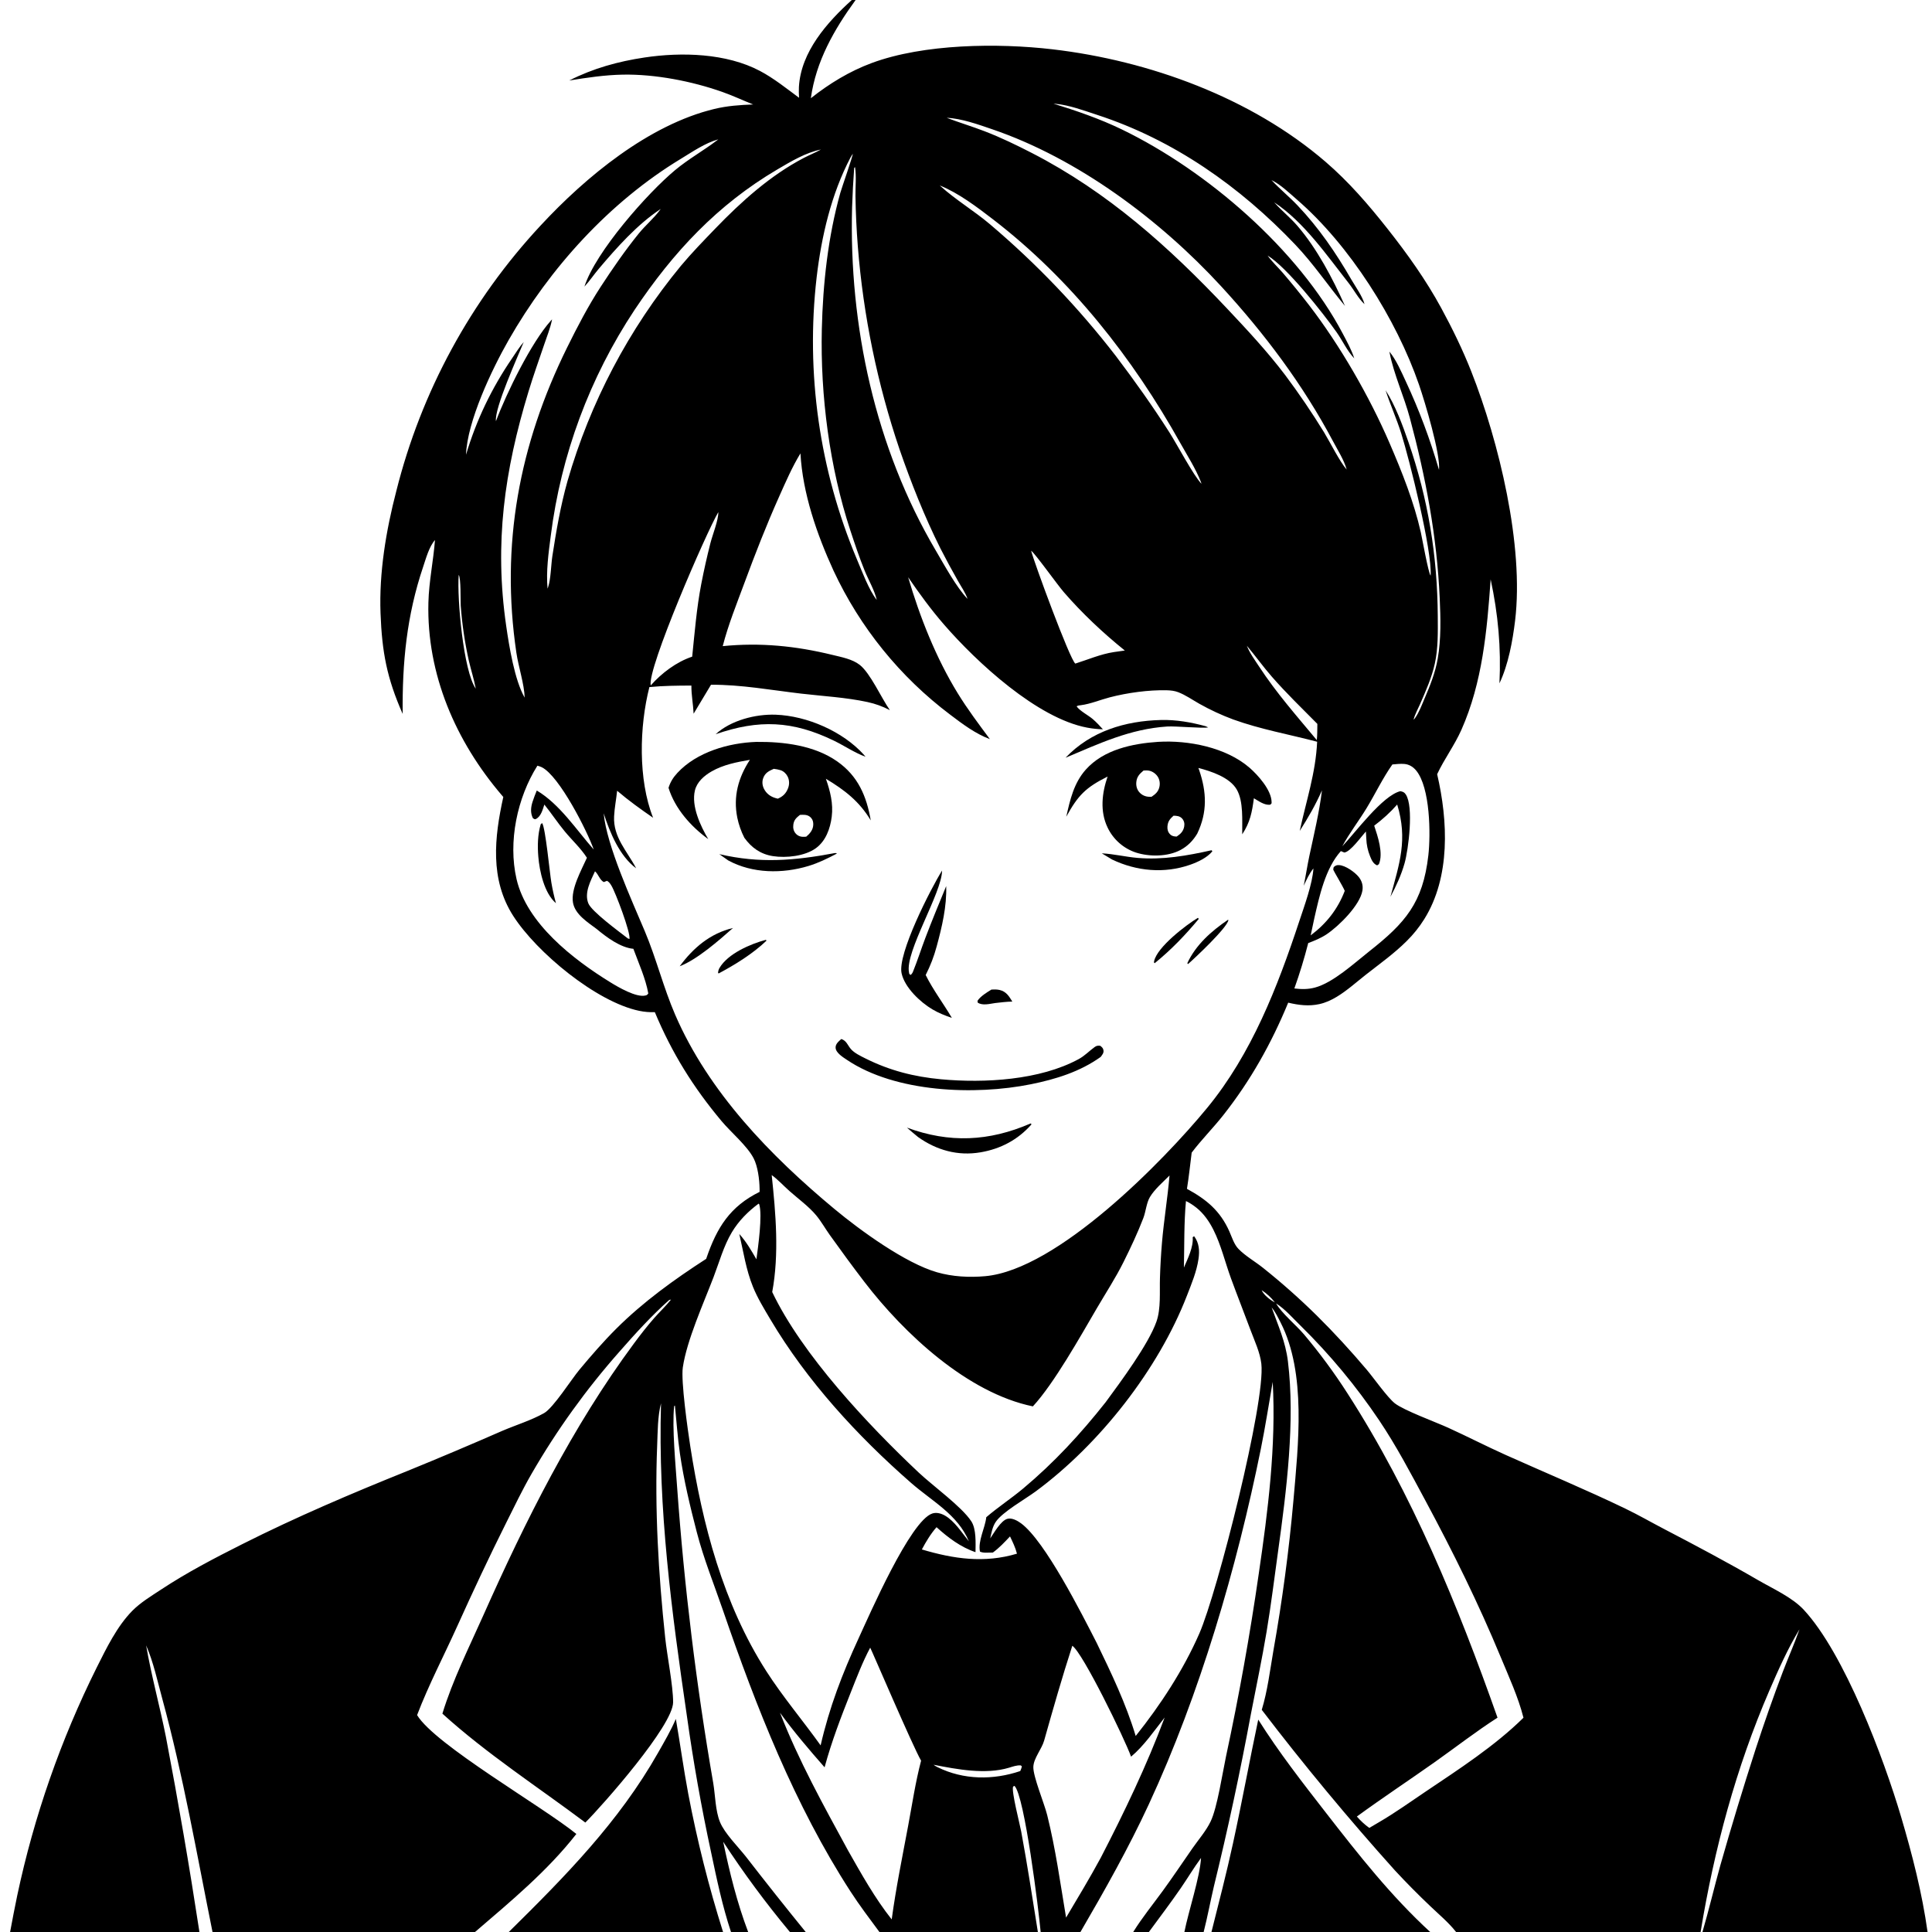 <svg version="1.1" xmlns="http://www.w3.org/2000/svg" style="display: block;" viewBox="0 0 2048 2048" width="1024" height="1024">
<path transform="translate(0,0)" fill="rgb(255,255,255)" d="M 0 0 L 0 2048 L 2048 2048 L 2048 0 L 0 0 z"/>
<path transform="translate(0,0)" fill="rgb(0,0,0)" d="M 902.953 0 L 906.982 0 C 884.075 31.515 864.983 64.946 859.53 104.12 C 879.091 88.605 900.654 75.472 924.154 66.771 C 979.228 46.38 1057.64 45.508 1115.57 52.254 C 1218.11 64.197 1326.27 103.577 1405.17 171.554 C 1429.81 192.78 1450.66 216.949 1470.75 242.411 C 1491.81 269.099 1511.51 296.622 1527.77 326.548 C 1539.54 348.195 1550.63 370.974 1559.66 393.902 C 1588.85 468.01 1615.67 578.314 1606.05 657.991 C 1603.46 679.368 1598.83 704.764 1589.48 724.339 C 1591.29 686.432 1588.1 651.257 1580.15 614.124 C 1576.33 668.233 1571.47 723.376 1549.15 773.64 C 1541.84 790.096 1530.98 804.547 1523.44 820.68 C 1535 870.293 1537.66 929.648 1509.77 974.342 C 1504.46 982.831 1498.17 990.664 1491.03 997.677 C 1477.94 1010.73 1462.57 1021.69 1448.05 1033.07 C 1437.98 1040.97 1427.98 1050.04 1417.02 1056.66 C 1411.23 1060.15 1405.24 1062.92 1398.6 1064.39 C 1387.44 1066.86 1376.53 1065.48 1365.55 1062.86 C 1347.72 1106.04 1325.85 1145.14 1296.88 1181.95 C 1286.13 1195.61 1273.68 1208.02 1263.23 1221.84 C 1261.61 1234.62 1260.27 1247.51 1258.22 1260.22 C 1278.95 1271.49 1293.46 1283.48 1303.23 1305.48 C 1305.94 1311.59 1308.08 1318.98 1312.8 1323.86 C 1320.22 1331.52 1330.7 1337.4 1339.06 1344.13 C 1358.83 1359.91 1377.76 1376.71 1395.78 1394.47 C 1414.11 1412.58 1432.08 1432.2 1448.73 1451.88 C 1456.09 1460.58 1470.71 1481.36 1478.57 1487.57 C 1487.97 1494.99 1521.84 1507.43 1534.81 1513.32 C 1555.38 1522.67 1575.45 1533.04 1596.07 1542.29 C 1638.21 1561.19 1681.15 1579.07 1722.74 1599.1 C 1736.87 1605.9 1750.42 1613.74 1764.31 1620.98 C 1797.8 1638.43 1831.05 1656.07 1863.71 1675.04 C 1879.35 1684.12 1899.72 1693.17 1912.01 1706.38 C 1955.14 1752.76 1996.92 1863.98 2015.27 1926.02 C 2027.05 1965.86 2037.57 2006.81 2043.3 2048 L 1804.67 2048 C 1811.49 2024.71 1817.06 2000.96 1823.56 1977.57 C 1835.29 1936.26 1847.77 1895.17 1860.98 1854.31 C 1869.93 1826.88 1879.55 1799.36 1889.79 1772.38 C 1895.55 1757.23 1902.17 1742.43 1907.53 1727.13 C 1895.19 1747.51 1885.12 1770.02 1875.69 1791.85 C 1840.25 1873.92 1817.18 1959.89 1802.7 2048 L 1543.51 2048 C 1535.7 2038 1525.44 2029.48 1516.25 2020.71 C 1503.3 2008.43 1490.75 1995.73 1478.61 1982.65 C 1429.33 1927.83 1382.27 1871.06 1337.52 1812.49 C 1343.64 1792.39 1346.27 1770.57 1349.83 1749.87 C 1359.24 1697.05 1366.34 1643.85 1371.1 1590.42 C 1376.16 1531.86 1385.02 1455.6 1357.49 1401.93 C 1354.71 1396.52 1351.91 1390.6 1348 1385.96 L 1346.62 1384.5 L 1346.18 1383.01 L 1346.62 1384.5 L 1348 1385.96 C 1354.98 1405.48 1362.65 1422.05 1365.24 1443.01 C 1373.07 1506.44 1363.7 1580.5 1354.93 1643.56 C 1350.95 1672.26 1347.41 1701.12 1342.64 1729.7 C 1337.77 1758.88 1331.61 1787.95 1326 1817 C 1314.64 1878.34 1301.54 1939.33 1286.71 1999.92 C 1282.96 2015.89 1279.98 2032.12 1275.92 2048 L 1255.5 2048 C 1259.92 2025.71 1271.96 1989.99 1273.15 1969.51 L 1273.75 1969.01 L 1273.15 1969.51 C 1265.51 1979.83 1258.9 1991.02 1251.61 2001.6 C 1240.77 2017.33 1229.17 2032.6 1217.87 2048 L 1201.25 2048 C 1210.54 2033.04 1221.99 2018.91 1232.39 2004.67 C 1243.3 1989.73 1253.47 1974.45 1264.04 1959.28 C 1270.4 1950.14 1278.55 1940.81 1283.34 1930.78 C 1290.39 1916.02 1295.8 1879.96 1299.6 1861.98 C 1313.37 1797.89 1324.95 1733.35 1334.3 1668.47 C 1344.13 1601.5 1352.85 1532.65 1349.13 1464.89 C 1344.97 1488.53 1341.34 1512.23 1336.57 1535.76 C 1311.03 1661.91 1271.97 1795.75 1217.78 1912.67 C 1196.21 1959.21 1171.12 2003.71 1145.32 2048 L 1103.14 2048 C 1101.19 2025.97 1086.13 1903.29 1075.39 1893.09 L 1073.95 1893.86 C 1071.91 1898.52 1081.08 1933.75 1082.48 1941.31 C 1089.05 1976.72 1094.49 2012.44 1100.19 2048 L 932.235 2048 C 921.783 2033.89 911.135 2019.83 901.587 2005.08 C 842.449 1913.73 801.58 1809.44 766.35 1706.93 C 756.827 1679.22 746.053 1652.75 738.644 1624.24 C 731.568 1597.01 724.808 1568.75 720.748 1540.88 C 718.282 1523.96 717.197 1506.93 715.447 1489.93 L 714.624 1490.65 C 712.225 1512.82 716.29 1554.44 717.842 1577.37 C 725.368 1682.24 738.132 1786.66 756.087 1890.25 C 758.257 1903.19 758.286 1919.36 763.231 1931.49 C 768.109 1943.47 782.401 1957.58 790.734 1968.18 C 811.532 1995.04 832.65 2021.65 854.087 2048 L 837.324 2048 C 811.74 2017.2 788.497 1985.86 766.604 1952.32 C 773.507 1985.19 781.18 2016.54 793.086 2048 L 774.879 2048 C 765.632 2020.02 759.882 1992.37 753.805 1963.6 C 743.45 1915.68 734.881 1867.39 728.116 1818.84 C 711.928 1708.25 697.386 1599.64 700.703 1487.52 C 697.078 1501.66 697.223 1517.51 696.633 1532 C 693.88 1599.62 698.002 1668.94 705.149 1736.21 C 707.188 1755.4 713.544 1786.88 713.534 1804.46 C 713.521 1829.09 639.045 1913.42 620.486 1931.98 C 569.786 1893.99 516.009 1859.16 468.955 1816.53 C 479.838 1780.91 497.263 1746.19 512.427 1712.15 C 556.818 1612.49 606.818 1512.2 671.932 1424.26 C 678.788 1415 685.934 1405.76 693.548 1397.11 C 699.364 1390.51 705.832 1384.48 711.319 1377.59 L 709.398 1378.02 C 690.523 1394.85 673.345 1413.77 656.684 1432.77 C 621.331 1472.74 590.086 1516.17 563.42 1562.4 C 553.755 1579.17 545.356 1596.68 536.699 1613.99 C 518.51 1650.36 501.374 1686.92 484.646 1723.97 C 470.533 1755.23 454.359 1786.05 442.136 1818.07 C 461.093 1849.5 575.369 1915.11 610.957 1944.08 C 580.138 1983.51 541.28 2015.57 503.549 2048 L 225.277 2048 C 208.687 1965.75 194.183 1881.87 172.069 1800.91 C 166.97 1782.24 162.656 1761.89 154.905 1744.16 C 160.506 1776.63 169.449 1808.88 175.892 1841.26 C 189.013 1909.94 200.854 1978.87 211.408 2048 L 10.718 2048 C 13.089 2035.06 15.61 2022.15 18.277 2009.26 C 36.069 1925.44 64.4 1844.21 102.594 1767.5 C 112.851 1747.07 124.062 1723.93 140.214 1707.56 C 148.963 1698.7 160.334 1691.86 170.697 1685.03 C 198.214 1666.87 227.094 1651.83 256.505 1637.02 C 314.019 1608.06 372.234 1583.28 431.939 1559.25 C 465.671 1545.49 499.226 1531.3 532.597 1516.69 C 547.114 1510.5 562.921 1505.69 576.67 1498.01 C 586.499 1492.52 605.695 1462.15 614.33 1451.81 C 626.715 1436.98 639.503 1422.21 653.185 1408.56 C 681.681 1380.11 714.857 1356.21 748.582 1334.43 L 748.843 1333.66 C 759.954 1301.2 773.854 1278.89 805.225 1263.43 C 805.232 1262.3 805.207 1261.17 805.191 1260.03 C 805.052 1250.45 803.319 1236.39 798.845 1227.8 C 791.937 1214.53 774.931 1200.39 764.978 1188.52 C 734.878 1152.63 712.182 1116.11 694.171 1072.96 C 688.526 1073.11 683.1 1072.68 677.578 1071.53 C 632.172 1062.07 568.994 1009.76 544.059 970.921 C 519.145 932.114 524.07 887.593 533.523 844.826 L 532.068 843.134 C 483.129 785.942 452.177 714.752 454.125 638.682 C 454.697 616.341 459.391 594.64 461.095 572.463 L 461.749 572.005 L 461.095 572.463 C 454.855 579.504 451.547 591.958 448.577 600.763 C 431.107 652.566 426.293 702.4 426.864 756.807 C 410.069 718.736 404.936 691.3 403.378 650.023 C 401.756 607.005 409.24 562.244 420.064 520.697 C 446.435 415.318 499.128 318.36 573.205 238.907 C 620.934 187.432 687.796 132.227 757.245 115.486 C 770.899 112.194 784.379 111.25 798.346 110.736 C 787.429 106.372 776.76 101.357 765.664 97.439 C 733.408 86.051 694.377 78.487 660.252 79.118 C 641.093 79.473 622.29 82.284 603.418 85.335 C 628.722 72.442 655.256 65.143 683.237 60.948 C 722.393 55.078 769.878 56.285 805.646 75.229 C 820.355 83.02 833.672 93.762 847.038 103.643 C 846.797 99.8 846.662 95.841 846.891 91.992 C 849.094 54.834 876.776 23.649 902.953 0 z M 1003 124.248 L 1003.55 124.894 C 1016.88 129.944 1030.54 134.052 1043.84 139.17 C 1060.94 145.75 1077.6 153.828 1093.88 162.204 C 1174.23 203.535 1239.01 261.611 1300.52 326.832 C 1321.98 349.583 1343.42 372.616 1362.33 397.561 C 1376.98 417.139 1390.73 437.38 1403.52 458.219 C 1410.02 468.913 1420.13 489.334 1427.53 497.758 L 1428.2 499.517 L 1428.99 500.995 L 1428.2 499.517 L 1427.53 497.758 C 1424.82 487.743 1418.08 477.245 1413.19 468.027 C 1381.21 407.747 1340.35 353.327 1294.24 303.234 C 1229.66 233.077 1142.63 167.991 1051.78 137.016 C 1036.93 131.953 1019.27 125.548 1003.55 124.894 L 1003 124.248 z M 761.44 147.732 C 747.413 151.569 734.191 160.812 721.835 168.292 C 646.166 214.101 582.838 284.024 539.078 360.65 C 521.179 391.991 495.285 446.716 493.996 482.032 C 504.988 445.167 521.133 411.607 542.795 379.867 C 546.688 374.163 550.611 367.719 555.174 362.564 C 549.031 377.538 523.884 433.015 525.736 446.437 C 536.904 416.662 563.128 363.096 583.919 339.964 C 584.346 339.488 584.784 339.023 585.217 338.553 C 585.153 338.875 585.093 339.198 585.025 339.519 C 583.205 348.142 579.777 356.671 576.941 365.014 C 571.286 381.643 565.349 398.25 560.241 415.055 C 534.593 499.423 523.911 575.856 536.573 663.412 C 539.666 684.796 545.509 721.162 556.172 739.52 L 556.761 739.995 L 556.172 739.52 C 555.795 725.41 549.595 706.862 547.385 691.949 C 530.427 577.535 550.344 471.356 601.162 368.394 C 611.986 346.464 623.441 324.443 636.806 303.922 C 649.236 284.838 662.804 265.211 677.149 247.498 C 684.24 238.743 693.201 231.411 699.811 222.311 C 700 222.05 700.183 221.785 700.368 221.522 L 700.898 221.005 L 700.368 221.522 C 675.517 237.902 653.791 262.397 634.683 284.986 C 629.539 291.068 624.917 298.035 619.517 303.803 C 631.35 266.937 686.242 204.786 715.693 180.285 C 729.791 168.556 745.471 159.861 759.943 148.88 L 761.44 147.732 L 761.995 147.209 L 761.44 147.732 z M 870.204 158.502 C 854.13 161.704 838.169 171.302 824.174 179.534 C 760.462 217.014 713.598 267.341 672.742 328.38 C 625.057 400.323 594.63 482.308 583.835 567.942 C 581.475 586.162 578.739 605.632 580.451 623.976 C 580.628 623.486 580.814 623 580.983 622.507 C 583.954 613.854 584.054 599.034 585.528 589.441 C 589.631 562.735 594.229 536.058 601.554 510.019 C 625.594 426.56 666.488 348.915 721.709 281.878 C 733.165 268.173 745.701 255.298 758.094 242.439 C 785.735 213.757 816.619 185.876 852.159 167.362 C 858.069 164.283 864.443 161.765 870.204 158.502 L 871.25 158.212 L 870.204 158.502 z M 1345.24 189.005 L 1346.51 190.641 L 1347.81 190.891 C 1356.53 200.294 1366.56 208.425 1375.4 217.717 C 1397.99 241.471 1416.17 268.105 1432.53 296.413 C 1436.79 303.775 1444.34 314.215 1446.44 322.395 C 1440.1 316.679 1435.19 307.187 1429.82 300.346 C 1406.8 271.053 1382.07 235.058 1350.7 214.482 L 1350.18 214.005 L 1350.7 214.482 L 1351.27 215.122 C 1358.85 223.565 1367.83 230.722 1375.23 239.325 C 1396.24 263.738 1412.59 294.98 1425.73 324.294 C 1407.76 302.697 1392.48 279.763 1372.99 259.281 C 1314.38 197.694 1244.25 148.282 1163.09 121.795 C 1149.17 117.251 1133.3 111.307 1118.71 110.03 C 1118.31 109.995 1117.9 109.978 1117.5 109.943 C 1117.23 109.92 1116.97 109.887 1116.7 109.859 C 1141.58 117.596 1165.75 125.862 1189.24 137.23 C 1279.35 180.832 1376.44 264.461 1423.41 353.715 C 1427.73 361.928 1432.79 371.05 1435.56 379.867 C 1428.01 372.008 1423.14 361.095 1416.86 352.182 C 1402.49 331.818 1363.91 283.027 1343.71 270.903 L 1343.19 270.553 L 1342.45 268.63 L 1341.01 268.16 L 1342.45 268.63 L 1343.19 270.553 L 1343.71 270.903 C 1348.43 277.5 1354.53 283.136 1359.85 289.263 C 1369.32 300.326 1378.51 311.622 1387.42 323.141 C 1420.38 365.938 1451.7 420.316 1473.12 470.006 C 1486.16 500.256 1498.9 532.188 1506.15 564.402 C 1507.58 570.756 1514.05 607.22 1516.52 610.233 C 1518.29 583.672 1493.91 486.681 1485.4 459.556 C 1480.53 444.013 1473.79 429.152 1468.77 413.694 C 1479.17 429.857 1486.67 450.315 1492.96 468.471 C 1513.92 529.041 1523.71 589.094 1524.1 653.231 C 1524.2 669.829 1524.56 687.034 1521 703.316 C 1517.74 718.253 1511.44 732.343 1505.36 746.305 C 1503.09 751.528 1499.76 757.398 1498.45 762.901 L 1497.81 764.458 L 1496.61 766.588 L 1495.77 767.155 L 1495.01 768.995 L 1495.77 767.155 L 1496.61 766.588 L 1497.81 764.458 L 1498.45 762.901 C 1499.15 762.243 1499.4 762.06 1500.03 761.171 C 1504.3 755.15 1507.12 747.426 1510 740.682 C 1515.95 726.782 1521.4 713.305 1524.03 698.329 C 1527.71 677.369 1527.11 655.162 1526.15 633.956 C 1523.22 568.768 1511.4 506.013 1494.5 443.066 C 1488.29 419.913 1477.6 397.157 1473.01 373.749 C 1472.94 373.395 1472.88 373.039 1472.82 372.684 C 1480.17 381.734 1485.23 393.59 1490.13 404.118 C 1504.6 435.168 1515.79 465.257 1525.43 498.106 C 1527.09 481.443 1510.54 426.155 1504.25 407.913 C 1480.28 338.353 1430.57 259.744 1374.86 211.621 C 1366.75 204.616 1357.46 195.578 1347.81 190.891 L 1346.51 190.641 L 1345.24 189.005 z M 994.005 195.217 L 995.066 195.943 L 996.23 196.623 C 996.462 196.838 996.692 197.055 996.926 197.267 C 1013.03 211.835 1032.51 223.442 1049.25 237.591 C 1098.68 279.45 1143.55 326.42 1183.11 377.717 C 1202.8 403.733 1221.95 430.65 1239.5 458.163 C 1247.38 470.51 1265.3 504.335 1273.6 512.815 L 1274.28 514.349 L 1274.87 514.995 L 1274.28 514.349 L 1273.6 512.815 C 1273.38 511.939 1273.35 511.734 1272.97 510.774 C 1267.46 496.73 1258.66 483.027 1251.3 469.856 C 1200.71 379.322 1135.26 296.09 1052.74 232.592 C 1035.97 219.694 1015.9 204.443 996.23 196.623 L 995.066 195.943 L 994.005 195.217 z M 905.465 178 C 904.442 191.85 903.705 205.72 903.254 219.601 C 899.799 345.233 927.856 474.931 992.002 583.636 C 1001.2 599.228 1013.42 621.963 1025.61 634.856 L 1026.26 636.374 L 1026.88 636.995 L 1026.26 636.374 L 1025.61 634.856 C 1023.52 628.401 1018.78 621.701 1015.45 615.75 C 1008.99 604.403 1002.79 592.913 996.841 581.288 C 979.993 547.606 965.9 511.981 953.582 476.421 C 929.991 406.784 915.127 334.49 909.33 261.194 C 907.941 243.479 907.105 225.724 906.822 207.957 C 906.658 198.046 907.927 186.885 906.357 177.154 L 905.465 178 z M 901.674 166.748 C 881.181 205.678 870.812 250.445 865.673 293.945 C 853.97 395.563 868.652 498.482 908.304 592.774 C 913.831 605.632 920.845 625.115 929.384 635.934 L 929.936 636.995 L 929.384 635.934 C 927.072 625.677 920.621 614.867 916.614 605.002 C 910.956 591.071 906.153 576.697 901.448 562.42 C 879.371 495.427 869.536 419.417 871.166 348.997 C 872.281 300.858 877.755 250.804 890.796 204.346 C 892.179 199.418 904.463 164.278 903.962 163.051 L 901.674 166.748 z M 1321.19 684.005 L 1321.74 684.533 C 1324.7 692.24 1330.11 699.55 1334.62 706.45 C 1353.11 734.73 1374.35 758.678 1395.87 784.538 C 1396.47 778.882 1396.33 773.049 1396.45 767.359 C 1380.17 750.909 1363.39 734.704 1348.16 717.261 C 1338.94 706.696 1330.77 695.256 1321.74 684.533 L 1321.19 684.005 z M 486.248 609.4 C 484.375 634.416 491.229 711.442 504.34 730.008 L 504.721 731.164 L 504.34 730.008 C 502.501 720.15 499.291 710.298 497.017 700.498 C 492.717 681.231 489.835 661.674 488.395 641.986 C 488.025 636.129 488.744 612.884 486.248 609.4 z M 1049.3 783.496 C 1033.98 777.811 1020.22 767.416 1007.29 757.619 C 954.124 717.603 911.618 665.122 883.52 604.801 C 865.957 566.487 850.861 523.035 848.506 480.615 C 839.691 495.113 833.01 510.571 826.092 526.024 C 812.511 556.364 800.503 587.141 788.984 618.31 C 780.924 640.117 771.888 662.422 766.129 684.93 C 806.079 680.949 843.648 684.744 882.498 694.244 C 891.998 696.567 903.575 698.672 911.399 704.83 C 922.636 713.673 934.182 739.748 943.282 752.771 C 935.52 748.761 928.05 746.024 919.498 744.175 C 896.66 739.237 872.275 737.96 849.059 735.238 C 817.675 731.558 785.281 725.633 753.692 725.869 C 747.617 736.136 741.476 746.364 735.269 756.552 C 734.809 746.599 732.796 736.662 732.908 726.732 C 718.147 726.764 703.077 726.904 688.384 728.322 C 677.703 770.071 676.323 826.447 692.301 866.861 C 679.108 857.796 666.364 848.636 654.179 838.221 C 653.252 847.22 651.419 856.317 650.967 865.321 C 649.852 887.511 664.748 902.149 674.358 920.428 C 656.732 907.533 646.365 882.209 639.909 862.093 C 643.041 896.259 669.556 953.955 683.532 987.173 C 695.739 1016.19 703.247 1046.83 715.714 1075.67 C 751.211 1157.78 816.737 1225.2 884.593 1281.62 C 911.823 1304.26 959.761 1339.09 993.383 1348.7 C 1009.79 1353.39 1027.57 1354.33 1044.5 1352.79 C 1120.7 1345.84 1232.77 1231.46 1279.7 1174.36 C 1326.8 1117.04 1354.24 1046.24 1377.28 976.584 C 1382.49 960.856 1391.38 936.647 1392.28 920.568 L 1392.77 920.005 L 1392.28 920.568 C 1387.81 926.058 1384.97 932.597 1381.98 938.949 C 1384.18 928.37 1385.76 917.664 1388.02 907.088 C 1392.96 883.995 1398.46 861.263 1401.35 837.782 C 1394.65 853.069 1386.68 866.777 1377.76 880.832 C 1384.68 848.77 1394.69 819.463 1396.22 786.281 C 1366.44 778.444 1336.31 773.157 1307.22 762.654 C 1294.88 758.074 1282.91 752.529 1271.44 746.07 C 1264.08 741.917 1256.71 736.712 1248.82 733.707 C 1245.13 732.304 1241.02 731.831 1237.1 731.727 C 1217.73 731.214 1194.91 734.37 1176.29 739.239 C 1166.25 741.866 1155.94 746.237 1145.68 747.559 C 1143.74 747.81 1142.93 747.739 1141.24 748.742 C 1144.54 753.554 1153.6 758.206 1158.25 762.144 C 1162.16 765.457 1165.67 769.34 1169.15 773.102 C 1163.56 772.95 1158 772.359 1152.51 771.334 C 1099.71 761.542 1035.51 702.213 1000.65 662.006 C 986.83 646.072 974.582 629.276 962.674 611.888 C 975.049 654.044 992.224 697.464 1015.29 734.987 C 1025.63 751.801 1037.55 767.653 1049.3 783.496 z M 1337.05 1367.13 L 1337.41 1367.64 C 1339.59 1372.76 1346.5 1378.09 1351.43 1380.64 L 1352.21 1381.14 L 1352.7 1381.69 C 1358.74 1392.21 1373.79 1404.54 1382.22 1414.43 C 1398.97 1434.29 1414.4 1455.22 1428.43 1477.09 C 1497.1 1583.68 1545.34 1701.64 1587.43 1820.8 C 1564.54 1835.48 1543.04 1852.24 1520.85 1867.94 C 1493.46 1887.3 1465.41 1905.82 1438.33 1925.6 C 1442.44 1930.22 1446.5 1934.05 1451.51 1937.66 L 1462.11 1931.42 C 1478.89 1921.64 1494.97 1910.09 1511.08 1899.26 C 1546.34 1875.54 1584.63 1850.78 1614.94 1820.86 C 1609.46 1799.16 1599.46 1777.47 1590.89 1756.77 C 1567.15 1699.47 1540.28 1645.2 1510.95 1590.61 C 1495.5 1561.87 1480.16 1532.63 1461.93 1505.54 C 1437.64 1469.41 1409.75 1435.83 1378.68 1405.32 C 1370.84 1397.71 1361.99 1387.41 1352.7 1381.69 L 1352.21 1381.14 L 1351.43 1380.64 C 1347.54 1375.53 1342.8 1371.13 1337.41 1367.64 L 1337.05 1367.13 z M 989.005 1870.19 L 989.619 1870.7 C 990.954 1871.72 992.295 1872.52 993.807 1873.26 C 1021.48 1886.94 1052.9 1887.07 1081.52 1877.39 C 1082.31 1875.76 1082.79 1874.22 1083.25 1872.46 L 1082.05 1871.39 C 1077.75 1871.09 1073.69 1872.62 1069.61 1873.85 C 1044.81 1881.34 1014.45 1875.58 989.619 1870.7 L 989.005 1870.19 z M 761.464 542.849 C 748.621 564.577 685.937 708.971 689.771 726.61 C 701.19 713.6 717.165 701.563 733.747 696.083 C 736.387 670.396 738.458 644.492 743.352 619.111 C 746.167 604.585 749.401 590.144 753.052 575.805 C 755.366 566.7 761.559 551.587 761.464 542.849 z M 1093.04 583.741 C 1095.8 595.162 1134.2 699.487 1139.89 703.429 C 1153.37 699.175 1166.71 693.379 1180.74 691.229 L 1192.36 689.585 C 1169.31 671.004 1147.12 650.157 1127.73 627.758 C 1120.72 619.666 1097.49 587.017 1093.04 583.741 z M 930.352 638.5 L 931.091 638.5 L 930.352 638.5 z M 505.38 733.5 L 506.364 733.5 L 505.38 733.5 z M 1475.98 810.349 C 1465.7 824.881 1457.82 841.608 1448.53 856.844 C 1440.27 870.388 1430.38 883.172 1422.88 897.114 C 1436.83 882.459 1465.49 843.357 1484.42 838.677 C 1487.17 839.309 1488.51 839.645 1490.16 842.085 C 1498.82 854.947 1493.01 900.58 1488.9 915.127 C 1485.42 927.456 1479.95 939.386 1473.91 950.654 C 1483.54 915.27 1492.41 889.923 1481.08 852.842 C 1473.61 861.352 1465.72 868.406 1456.72 875.247 C 1460.46 886.58 1466.59 904.397 1461.7 916.047 L 1459.81 917.333 C 1455.53 915.527 1453.96 911.637 1452.27 907.493 C 1449.84 901.507 1448.58 895.456 1448.33 889.019 C 1448.23 886.48 1448.04 883.939 1447.91 881.401 C 1443.21 886.538 1431.47 903.07 1425.02 903.716 L 1421.38 902.189 C 1404.9 920.485 1398.53 950.105 1393.22 973.458 L 1389.37 991.529 C 1405.98 979.127 1418.06 963.783 1425.49 944.378 C 1423.86 940.083 1413.61 923.174 1413.39 922.077 C 1413.21 921.115 1413.65 920.134 1413.78 919.163 C 1415.83 917.458 1416.79 916.927 1419.53 917.059 C 1426.22 917.381 1436.3 924.601 1440.29 929.593 C 1443.65 933.791 1445.11 938.684 1444.23 944.016 C 1441.68 959.572 1419.23 981.706 1406.33 990.339 C 1400.25 994.406 1393.6 997.14 1386.77 999.697 C 1382.62 1015.95 1377.72 1032.01 1372.07 1047.81 C 1379.57 1048.7 1386.49 1048.84 1393.9 1046.85 C 1413.31 1041.64 1435.48 1021.05 1451.41 1008.5 C 1489.64 978.363 1508.36 957.077 1514.11 906.686 C 1516.64 884.492 1516.14 834.89 1501.18 816.772 C 1497.95 812.858 1493.75 810.255 1488.64 809.82 C 1484.48 809.466 1480.14 809.986 1475.98 810.349 z M 569.659 811.678 C 548.242 845.72 538.417 892.201 547.535 931.784 C 558.377 978.848 607.41 1016.86 646.928 1041.23 C 655.054 1046.24 674.637 1057.82 684.373 1055.23 C 686.146 1054.76 686.104 1054.45 687.218 1053.15 C 684.479 1037.46 676.917 1020.84 671.398 1005.78 C 657.713 1004.53 642.956 993.506 632.488 984.78 C 623.027 977.673 609.581 969.349 607.395 956.856 C 604.879 942.476 616.341 922.297 622.161 909.268 C 615.62 899.094 606.463 890.731 598.761 881.437 C 591.12 872.218 584.544 862.167 577.035 852.861 C 575.303 858.125 573.558 865.36 568.173 868.126 C 566.726 868.869 566.147 868.009 564.912 867.332 C 562.056 861.706 562.665 855.622 564.592 849.756 C 565.91 845.774 567.384 841.844 569.011 837.977 C 593.386 852.461 610.955 879.643 629.39 900.548 C 622.433 880.818 592.996 822.682 574.33 813.309 C 572.859 812.57 571.241 812.105 569.659 811.678 z M 630.718 923.627 C 626.101 933.687 619.222 946.213 623.602 957.455 C 627.02 966.227 656.349 987.581 665.509 994.756 L 667.256 995.375 C 668.736 988.997 652.424 945.833 648.093 938.743 C 646.813 936.646 645.661 934.954 643.491 933.708 L 640.033 935.033 C 635.606 932.705 634.413 926.817 630.718 923.627 z M 818.037 1245.6 C 822.308 1286.21 826.103 1329.26 818.579 1369.6 C 850.16 1435.92 920.471 1510.73 973.895 1560.99 C 989.098 1575.29 1019.27 1596.95 1029.59 1612.59 C 1035.01 1620.81 1034.19 1635.75 1034.07 1645.35 C 1018.47 1640.13 1004.9 1629.87 992.775 1618.88 C 986.621 1625.84 981.557 1634.3 977.203 1642.49 C 1011.02 1652.53 1043.41 1657.3 1078.02 1646.96 C 1076.37 1640.46 1073.54 1634.69 1070.66 1628.66 C 1064.95 1634.72 1059.21 1640.87 1052.45 1645.79 C 1048.27 1645.62 1042.36 1646.63 1038.79 1644.73 C 1036.49 1633.35 1044.24 1619.8 1045.49 1608.31 C 1058.01 1597.56 1071.87 1588.52 1084.54 1577.93 C 1117.48 1550.38 1145.45 1520.03 1172.04 1486.39 C 1187.83 1464.89 1217.32 1425.26 1225.88 1400.96 C 1230.77 1387.1 1229.13 1369.28 1229.6 1354.68 C 1229.98 1342.24 1230.69 1329.81 1231.73 1317.4 C 1233.74 1293.53 1237.72 1269.88 1239.75 1246.08 C 1232.81 1253.08 1224.08 1260.43 1218.98 1268.88 C 1215.3 1274.96 1214.61 1284.38 1211.97 1291.24 C 1206 1306.82 1198.45 1322.84 1191 1337.79 C 1182.69 1354.5 1172.14 1370.68 1162.7 1386.81 C 1145.44 1416.28 1117.47 1466.41 1094.89 1490.82 C 1025.73 1476.59 958.42 1413.81 916.312 1358.89 C 903.782 1342.54 891.547 1325.84 879.58 1309.08 C 874.75 1302.32 870.514 1294.71 865.219 1288.34 C 857.284 1278.79 846.087 1270.75 836.791 1262.47 C 830.681 1257.03 824.608 1250.39 818.037 1245.6 z M 1257.16 1273.16 C 1255 1296.5 1255.52 1320.25 1254.99 1343.69 C 1259.07 1334.18 1265.19 1321.98 1264.3 1311.48 L 1265.82 1310.44 C 1271.21 1317.6 1271.71 1325.81 1270.47 1334.49 C 1268.55 1347.84 1263.08 1360.84 1258.23 1373.36 C 1227.84 1451.78 1165.53 1531.06 1097.85 1580.98 C 1086.92 1589.05 1062.65 1602.72 1055.54 1613.24 C 1052.09 1618.34 1050.93 1624.82 1049.68 1630.75 C 1053.76 1624.88 1060.93 1611.83 1067.95 1610 C 1072.77 1608.74 1078.63 1612.04 1082.35 1614.78 C 1107.82 1633.55 1146.66 1710.56 1162.53 1741.54 C 1178.16 1773.84 1193.48 1805.77 1203.89 1840.21 C 1230.13 1807.39 1254.44 1770.21 1271.32 1731.64 C 1290.56 1687.7 1341.73 1485.8 1337.07 1445.58 C 1335.68 1433.59 1329.89 1421.37 1325.69 1410.13 C 1318.84 1391.81 1311.66 1373.6 1304.93 1355.24 C 1298.66 1338.14 1294.41 1319.72 1286.19 1303.46 C 1281.78 1294.72 1275.9 1286.28 1268.16 1280.15 C 1264.85 1277.53 1260.99 1274.94 1257.16 1273.16 z M 804.138 1275.92 C 792.877 1284.25 783.011 1294.2 775.788 1306.27 C 767.12 1320.75 762.375 1338.16 756.352 1353.92 C 745.679 1381.85 728.033 1420.81 723.814 1449.51 C 721.7 1463.89 728.995 1515.54 731.722 1533.12 C 744.537 1615.76 766.666 1700.27 812.241 1771.37 C 829.717 1798.64 851.05 1823.81 869.897 1850.17 C 879.125 1810 892.815 1774.29 910.052 1736.9 C 921.634 1711.84 964.933 1612 988.311 1604.36 C 992.795 1602.89 997.747 1604.34 1001.71 1606.6 C 1011.96 1612.44 1019.65 1624.85 1027.08 1633.89 C 1015.16 1605.38 988.083 1591.43 965.728 1571.88 C 908.643 1521.95 855.363 1463.89 816.562 1398.5 C 809.968 1387.39 803.02 1376.05 798.164 1364.06 C 790.801 1345.87 788.097 1327.05 783.692 1308.09 C 791.104 1316.29 796.307 1325.39 801.837 1334.9 C 803.621 1321.74 808.406 1288.09 804.788 1276.53 L 804.138 1275.92 z M 1345.37 1381.5 L 1346.26 1381.5 L 1345.37 1381.5 z M 1136.69 1744.58 C 1125.9 1777.87 1116.34 1811.38 1106.84 1845.06 C 1104.28 1854.14 1095.68 1863.75 1095.38 1872.99 C 1095.06 1883.13 1106.97 1911.63 1110.06 1924.03 C 1119.02 1959.99 1123.96 1996.28 1130.08 2032.74 C 1142.56 2011.67 1155.27 1990.72 1166.91 1969.17 C 1191.81 1921.01 1215.61 1871.44 1234.59 1820.62 C 1223.53 1834.61 1212.68 1850.68 1198.98 1862.14 C 1192.48 1843.84 1148.02 1752.29 1136.69 1744.58 z M 922.452 1746.6 C 914.291 1761.89 908.255 1777.87 901.87 1793.96 C 891.459 1820.18 881.504 1846.14 874.093 1873.42 C 857.557 1854.56 841.595 1835.87 826.824 1815.54 C 846.776 1866.69 872.782 1913.47 898.927 1961.52 C 912.969 1986.28 927.489 2012.31 945.247 2034.66 C 949.751 2001.44 956.404 1968.9 962.574 1935.98 C 966.931 1912.73 970.367 1889.29 976.396 1866.39 C 967.569 1851.23 923.174 1747.32 922.452 1746.6 z"/>
<path transform="translate(0,0)" fill="rgb(0,0,0)" d="M 619.109 304.807 L 619.517 303.803 L 619.109 304.807 z"/>
<path transform="translate(0,0)" fill="rgb(0,0,0)" d="M 1446.44 322.395 L 1447.13 323.258 L 1446.44 322.395 z"/>
<path transform="translate(0,0)" fill="rgb(0,0,0)" d="M 1447.13 323.258 L 1448.3 325.36 L 1447.13 323.258 z"/>
<path transform="translate(0,0)" fill="rgb(0,0,0)" d="M 1448.3 325.36 L 1448.77 325.958 L 1448.3 325.36 z"/>
<path transform="translate(0,0)" fill="rgb(0,0,0)" d="M 585.217 338.553 L 585.754 338.005 L 585.217 338.553 z"/>
<path transform="translate(0,0)" fill="rgb(0,0,0)" d="M 556.994 360.5 L 556.322 360.5 L 556.994 360.5 z"/>
<path transform="translate(0,0)" fill="rgb(0,0,0)" d="M 555.174 362.564 L 555.747 362.005 L 555.174 362.564 z"/>
<path transform="translate(0,0)" fill="rgb(0,0,0)" d="M 1472.82 372.684 L 1472.25 372.005 L 1472.82 372.684 z"/>
<path transform="translate(0,0)" fill="rgb(0,0,0)" d="M 1435.56 379.867 L 1436.23 381.39 L 1435.56 379.867 z"/>
<path transform="translate(0,0)" fill="rgb(0,0,0)" d="M 1436.23 381.39 L 1436.75 381.995 L 1436.23 381.39 z"/>
<path transform="translate(0,0)" fill="rgb(0,0,0)" d="M 1438.01 383.5 L 1437.36 383.5 L 1438.01 383.5 z"/>
<path transform="translate(0,0)" fill="rgb(0,0,0)" d="M 1467.02 409.5 L 1466.33 409.5 L 1467.02 409.5 z"/>
<path transform="translate(0,0)" fill="rgb(0,0,0)" d="M 1468.07 411.5 L 1467.38 411.5 L 1468.07 411.5 z"/>
<path transform="translate(0,0)" fill="rgb(0,0,0)" d="M 1468.77 413.694 L 1468.2 413.005 L 1468.77 413.694 z"/>
<path transform="translate(0,0)" fill="rgb(0,0,0)" d="M 758.61 778.315 C 774.631 763.575 800.995 756.822 822.331 757.616 C 855.418 758.848 893.413 775.275 915.747 800.061 C 916.361 800.742 916.916 801.474 917.485 802.194 C 905.938 797.963 895.195 790.594 884.122 785.214 C 840.202 763.875 804.442 762.432 758.61 778.315 z"/>
<path transform="translate(0,0)" fill="rgb(0,0,0)" d="M 1129.52 803.225 C 1156.27 775.162 1192.68 764.173 1230.66 763.223 C 1246.75 762.82 1262.55 765.609 1278.03 769.82 L 1280.68 771.049 C 1275.84 772.363 1246.35 769.538 1237.23 770.137 C 1197.86 772.721 1165.14 788.231 1129.52 803.225 z"/>
<path transform="translate(0,0)" fill="rgb(0,0,0)" d="M 758.005 778.786 L 758.61 778.315 L 758.005 778.786 z"/>
<path transform="translate(0,0)" fill="rgb(0,0,0)" d="M 1049.3 783.496 L 1049.86 783.841 L 1049.3 783.496 z"/>
<path transform="translate(0,0)" fill="rgb(0,0,0)" d="M 708.659 835.116 C 710.646 828.859 713.612 824.117 718.058 819.314 C 738.578 797.15 772.48 787.445 801.765 786.443 C 830.649 786.141 863.277 790.105 887.54 807.168 C 909.54 822.639 918.611 843.948 923.033 869.645 C 910.899 849.421 895.4 837.509 875.469 825.517 C 880.065 838.578 883.426 851.854 881.668 865.778 C 880.088 878.288 875.402 891.482 864.838 899.138 C 853.168 907.596 833.399 909.713 819.365 907.53 C 806.2 905.483 796.713 898.663 789.056 888.095 C 785.627 881.377 783.111 874.23 781.577 866.845 C 777.046 844.472 782.618 824.231 794.914 805.462 C 780.907 807.859 766.818 810.572 754.337 817.719 C 746.535 822.187 738.823 828.822 736.636 837.924 C 732.651 854.503 742.532 875.589 750.784 889.501 C 732.347 876.115 715.491 857.19 708.659 835.116 z M 820.212 814.988 C 814.932 817.358 810.984 819.224 808.96 825.039 C 807.673 828.737 808.11 832.708 809.847 836.177 C 812.364 841.202 816.713 844.436 822.029 845.974 C 822.854 846.209 823.684 846.429 824.518 846.633 C 829.931 844.294 833.216 841.127 835.372 835.543 C 836.941 831.481 836.857 827.027 834.903 823.111 C 833.419 820.136 830.635 817.471 827.436 816.438 C 825.136 815.695 822.61 815.275 820.212 814.988 z M 847.961 863.817 C 844.163 866.908 841.671 869.038 840.982 874.059 C 840.493 877.63 841.12 880.96 843.605 883.715 C 846.024 886.397 849.285 887.289 852.784 887.041 C 853.418 886.996 854.052 886.932 854.686 886.878 C 858.565 883.638 861.853 879.703 862.083 874.372 C 862.197 871.727 861.719 869.221 859.942 867.153 C 857.335 864.117 854.029 863.602 850.27 863.707 C 849.5 863.731 848.73 863.768 847.961 863.817 z"/>
<path transform="translate(0,0)" fill="rgb(0,0,0)" d="M 1130.3 865.744 C 1134.33 847.714 1138.33 830.053 1150.96 815.844 C 1169.88 794.546 1200.66 788.162 1227.76 786.387 C 1259.82 784.467 1299.46 792.225 1324.38 813.676 C 1333.49 821.522 1347.72 837.462 1347.93 850.094 C 1347.96 852.125 1348.13 851.324 1346.6 852.967 C 1340.55 853.945 1334.21 849.094 1329.17 846.193 C 1327.19 861.099 1325.18 871.67 1316.82 884.427 C 1316.59 870.013 1318.34 849.543 1310.98 836.877 C 1303.5 823.995 1283.97 817.603 1270.33 814.051 C 1270.6 814.738 1270.85 815.429 1271.1 816.124 C 1279.18 839.613 1279.97 861.001 1269.13 883.663 C 1264.68 891.109 1258.98 897.006 1251.25 901.086 C 1237.76 908.212 1218.49 908.36 1204.09 903.732 C 1190.91 899.361 1180.08 889.798 1174.11 877.254 C 1165.82 860.07 1168.09 840.597 1174.11 823.173 C 1150.81 834.885 1142.84 842.954 1130.3 865.744 z M 1212.21 816.792 C 1208.1 820.241 1205.19 823.199 1204.57 828.756 C 1204.12 832.729 1205.04 836.752 1207.73 839.785 C 1210.59 843.017 1214.33 844.567 1218.59 844.649 C 1219.29 844.662 1219.99 844.635 1220.69 844.617 C 1224.89 841.771 1227.87 839.253 1229.03 834.104 C 1229.86 830.384 1229.28 826.413 1227.18 823.204 C 1225.17 820.137 1221.7 817.663 1218.08 816.935 C 1216.18 816.552 1214.14 816.697 1212.21 816.792 z M 1243.99 864.677 C 1240.03 868.199 1237.9 870.853 1237.53 876.287 C 1237.32 879.43 1238.17 882.335 1240.51 884.545 C 1242.57 886.49 1244.63 886.675 1247.32 886.786 C 1251.54 883.981 1254.38 881.257 1255.31 876.078 C 1255.87 872.96 1255.21 869.937 1252.98 867.564 C 1250.57 864.995 1247.3 864.722 1243.99 864.677 z"/>
<path transform="translate(0,0)" fill="rgb(0,0,0)" d="M 917.485 802.194 L 917.868 802.757 L 917.485 802.194 z"/>
<path transform="translate(0,0)" fill="rgb(0,0,0)" d="M 1129.01 803.775 L 1129.52 803.225 L 1129.01 803.775 z"/>
<path transform="translate(0,0)" fill="rgb(0,0,0)" d="M 589.321 957.417 C 576.9 946.833 571.889 923.482 570.624 907.968 C 569.699 896.638 569.947 884.649 573.208 873.686 L 574.698 872.475 C 578.311 877.995 582.639 924.769 584.457 935.53 C 585.71 942.903 587.333 950.208 589.321 957.417 z"/>
<path transform="translate(0,0)" fill="rgb(0,0,0)" d="M 1167.94 904.557 C 1180.61 905.209 1193.2 908.328 1205.89 909.42 C 1232.54 911.714 1258.44 907.083 1284.33 901.284 L 1285.16 902.425 C 1279.6 909.2 1269.86 913.775 1261.7 916.639 C 1234.22 926.283 1204.81 923.537 1178.82 911.11 L 1167.94 904.557 z"/>
<path transform="translate(0,0)" fill="rgb(0,0,0)" d="M 762.478 905.427 C 805.627 915.466 841.877 912.336 884.772 904.333 C 886.473 904.276 885.656 904.13 887.223 904.764 C 877.504 909.911 867.633 914.762 857.076 917.959 C 829.385 926.346 797.737 926.067 772.006 912.125 L 762.478 905.427 z"/>
<path transform="translate(0,0)" fill="rgb(0,0,0)" d="M 674.358 920.428 L 674.839 920.841 L 674.358 920.428 z"/>
<path transform="translate(0,0)" fill="rgb(0,0,0)" d="M 1009.02 1079.01 C 1001.83 1076.56 994.967 1073.84 988.41 1069.98 C 975.479 1062.35 959.033 1046.87 955.72 1031.73 C 951.234 1011.24 986.45 942.416 998.64 922.808 C 998.465 946.625 959.105 1009.08 963.585 1030.78 C 964.046 1033.01 963.564 1032.21 965.387 1033.47 C 966.586 1032.36 967.225 1031.47 967.84 1029.95 C 972.592 1018.19 976.459 1006 980.957 994.137 C 987.93 975.74 995.519 957.53 1002.99 939.331 C 1003.73 960.662 998.491 982.736 992.918 1003.22 C 990.004 1014.02 986.323 1023.57 981.265 1033.57 C 989.038 1049.28 1000.11 1063.82 1009.02 1079.01 z"/>
<path transform="translate(0,0)" fill="rgb(0,0,0)" d="M 1475.16 948.5 L 1474.4 948.5 L 1475.16 948.5 z"/>
<path transform="translate(0,0)" fill="rgb(0,0,0)" d="M 589.321 957.417 L 589.792 957.977 L 589.321 957.417 z"/>
<path transform="translate(0,0)" fill="rgb(0,0,0)" d="M 1223.97 1021.06 L 1223.21 1020.12 C 1223.29 1019.67 1223.35 1019.2 1223.45 1018.75 C 1226.67 1003.94 1257.02 980.65 1269.86 972.922 L 1270.73 974.089 C 1256.38 991.325 1241.42 1006.92 1223.97 1021.06 z"/>
<path transform="translate(0,0)" fill="rgb(0,0,0)" d="M 1259.33 1021.96 L 1258.6 1021.01 C 1267.76 1001.37 1284.12 987.027 1301.71 975.011 L 1302.15 975.321 C 1301.07 983.304 1266.17 1016.05 1259.33 1021.96 z"/>
<path transform="translate(0,0)" fill="rgb(0,0,0)" d="M 720.509 1024.27 C 735.011 1004.64 752.82 989.475 776.998 983.705 C 762.126 996.842 738.905 1017.27 720.509 1024.27 z"/>
<path transform="translate(0,0)" fill="rgb(0,0,0)" d="M 761.772 1031.91 L 761.165 1031.25 C 761.357 1029.25 761.718 1027.75 762.734 1026.02 C 771.687 1010.83 795.643 1000.58 811.877 996.256 L 812.513 997.141 C 798.063 1010.99 779.384 1022.51 761.772 1031.91 z"/>
<path transform="translate(0,0)" fill="rgb(0,0,0)" d="M 720.005 1024.76 L 720.509 1024.27 L 720.005 1024.76 z"/>
<path transform="translate(0,0)" fill="rgb(0,0,0)" d="M 1054.76 1063.29 C 1049.13 1064.09 1041.41 1066.25 1036.41 1062.79 L 1036.19 1060.89 C 1039.35 1056.09 1046.17 1051.9 1051.04 1048.96 C 1054.03 1048.8 1056.93 1048.76 1059.86 1049.47 C 1066.65 1051.11 1069.71 1056.15 1073.11 1061.73 C 1066.97 1061.78 1060.86 1062.61 1054.76 1063.29 z"/>
<path transform="translate(0,0)" fill="rgb(0,0,0)" d="M 1166.81 1120.36 C 1144.83 1136.1 1119.08 1144.04 1092.83 1149.34 C 1033.32 1161.34 949.241 1158.12 897.831 1123.53 C 893.732 1120.77 886.133 1116.19 885.786 1110.77 C 885.517 1106.59 889.069 1103.92 891.825 1101.39 C 897.371 1103.2 898.437 1107.9 901.939 1112 C 905.583 1116.27 912.383 1119.48 917.379 1121.98 C 943.024 1134.82 968.969 1141.43 997.477 1144.07 C 1043.64 1148.34 1102.34 1145.04 1143.43 1122.7 C 1150.03 1119.11 1154.39 1114.23 1160.31 1109.96 C 1162.53 1108.37 1163.71 1108.34 1166.35 1108.59 C 1168.09 1110.02 1169.39 1111.01 1169.74 1113.46 C 1170.16 1116.35 1168.32 1118.19 1166.81 1120.36 z"/>
<path transform="translate(0,0)" fill="rgb(0,0,0)" d="M 961.394 1195.32 C 1006.28 1211.93 1048.35 1210.04 1092.26 1191 L 1093.05 1191.06 L 1093.3 1192.04 C 1078.93 1208.24 1060.8 1217.85 1039.44 1221.5 C 1015.36 1225.62 992.823 1219.28 973.125 1205.27 C 969.13 1202.06 965.278 1198.67 961.394 1195.32 z"/>
<path transform="translate(0,0)" fill="rgb(0,0,0)" d="M 539.32 2048 C 599.005 1989.13 655.984 1931.43 697.719 1857.74 C 704.309 1846.11 711.162 1834.44 716.425 1822.13 C 721.036 1848.59 724.622 1875.17 729.595 1901.59 C 739.001 1951.07 751.313 1999.96 766.468 2048 L 539.32 2048 z"/>
<path transform="translate(0,0)" fill="rgb(0,0,0)" d="M 1284.2 2048 C 1292.08 2016.75 1300.17 1985.48 1307.03 1953.99 C 1316.54 1910.39 1324.55 1866.5 1333.79 1822.86 C 1355.71 1857.62 1380.56 1889.46 1405.74 1921.85 C 1440.37 1966.39 1474.37 2009.66 1516.08 2048 L 1284.2 2048 z"/>
</svg>